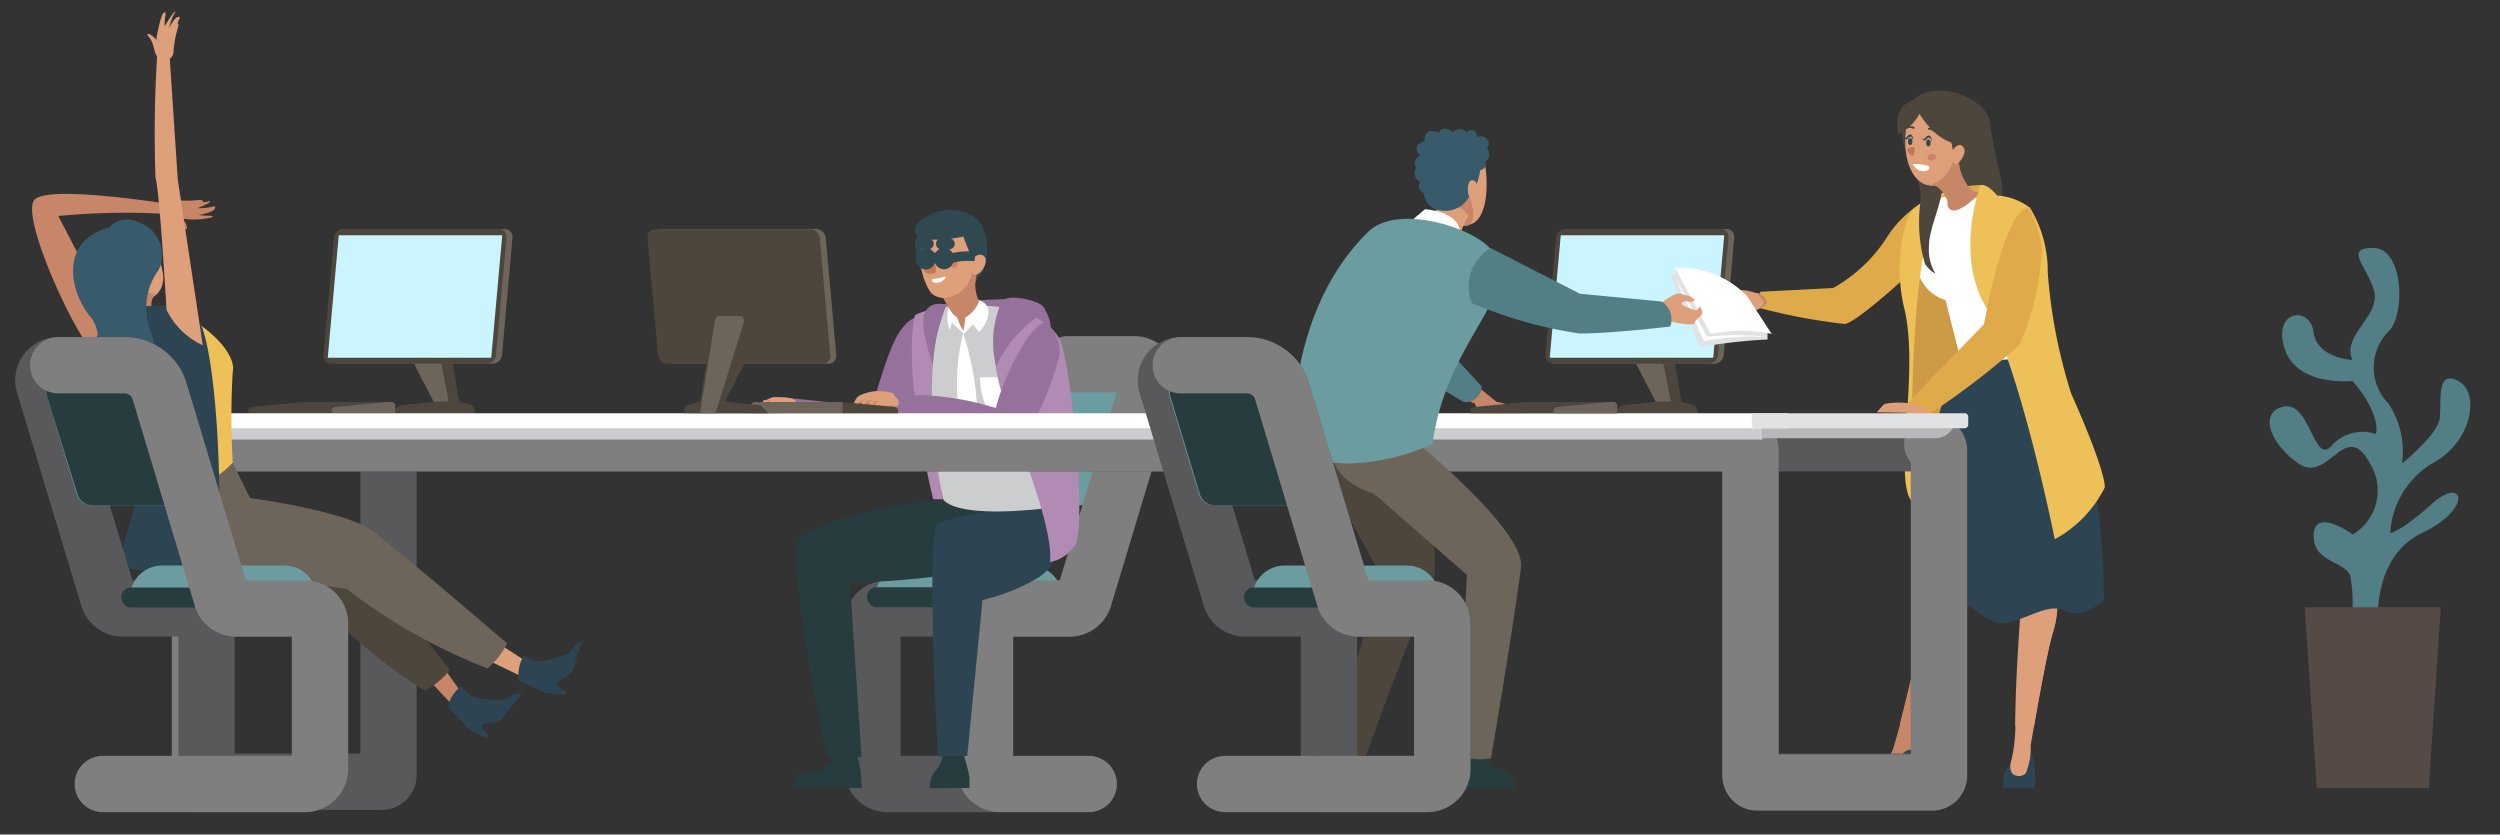 <svg xmlns="http://www.w3.org/2000/svg" viewBox="0 0 100 33.38"><rect x="0" y="0" width="100" height="33.38" fill="#333333" stroke="none"/><defs><style>.a{fill:#4d463d;}.b{fill:#6d6559;}.c{fill:#caf4ff;}.d{fill:#527e85;}.e{fill:#564b44;}.f{fill:#cd9a45;}.g{fill:#dfab4a;}.h{fill:#2d4553;}.i{fill:#c78667;}.j{fill:#de9f7b;}.k{fill:#fff;}.l{fill:#eec058;}.m{fill:#304951;}.n{fill:#d37c67;}.o{fill:#c47651;}.ab,.p,.s,.v,.x{fill:none;}.p{stroke:#59595b;}.ab,.p,.s,.v{stroke-linecap:round;}.p,.s,.v,.x{stroke-miterlimit:10;}.ab,.p,.s{stroke-width:2.25px;}.q{fill:#273c3f;}.r{fill:#6b9da0;}.ab,.s{stroke:#7f7f80;}.t{fill:#96719b;}.u{fill:#cbcdce;}.v,.x{stroke:#304951;}.v{stroke-width:0.44px;}.w{fill:#b28bb4;}.x{stroke-width:0.38px;}.y{fill:#b6b8b9;}.z{fill:#e1e2e3;}.aa{fill:#375b6a;}.ab{stroke-linejoin:round;}</style></defs><title>contento</title><path class="a" d="M67.92,16.53H64.55l.25-.26a.21.21,0,0,1,.13-.06l1.3-.14-1-1.94.25-1.49h1.21l.56,3.43.46.12a.21.21,0,0,1,.15.15Z"/><polygon class="b" points="66.45 14.12 66.83 16.05 66.23 16.07 65.23 14.13 66.45 14.12"/><path class="b" d="M62.38,14.55h6.19a.39.39,0,0,0,.38-.35l.42-4.69a.31.31,0,0,0-.32-.35H62.86a.39.39,0,0,0-.38.35l-.42,4.69A.31.31,0,0,0,62.38,14.55Z"/><path class="a" d="M62.15,14.55h6.19a.39.39,0,0,0,.38-.35l.42-4.69a.31.31,0,0,0-.32-.35H62.62a.39.39,0,0,0-.38.35l-.42,4.69A.31.31,0,0,0,62.15,14.55Z"/><polygon class="c" points="68.53 14.31 61.99 14.31 62.43 9.41 68.97 9.41 68.53 14.31"/><path class="d" d="M95.13,25.09s-.32-2.78,1.75-3.77,1.67-2.31.4-1.17-1.67,1.17-1.67,1.17a3.5,3.5,0,0,1,1.67-2.78c1.59-.83,1.95-2.83,1.05-3.3s-.66.83-.74,1.49-1.51,1.81-1.51,1.81a3.43,3.43,0,0,0-.56-2.42,2.05,2.05,0,0,1,0-2.84c.72-.66.62-3.35-.57-3.36s-.33.64,0,1.67-1.31,1.81-.85,2.81c0,0-1.43-.07-1.56-1.12s-1.64-.9-1.16.65,2.72,1.31,2.72,1.31,1.11,1.21.94,2.12a1.67,1.67,0,0,0-1.77.46c-.7.84-.86-1.74-1.89-1.56s-.64,1.44.56,2.28,1.87-1.85,2.86,0a2.05,2.05,0,0,1-.69,2.84s-1.51-1.1-1.56,0S93.7,22.41,94,23a5.32,5.32,0,0,1,0,2.12Z"/><polygon class="e" points="92.67 31.52 92.19 24.29 97.63 24.29 97.15 31.52 92.67 31.52"/><path class="f" d="M76.51,20.15l4.71-.49s-1.72-7.93-2.84-8.31a4.13,4.13,0,0,1-1.67-1S76,18.48,76.51,20.15Z"/><path class="a" d="M76.08,5.25c0,1.56,1.32,1.45,2,1.6s.14.52.42.88a2.7,2.7,0,0,1,.29,1.21l1,.08a2.65,2.65,0,0,1,.24-.81A2.24,2.24,0,0,0,80,7s-.36-1.59-.4-2.08C79.46,3.64,76.09,2.66,76.08,5.25Z"/><path class="g" d="M79.22,7.4a4.59,4.59,0,0,0-1.51.31c-.51.27.31,1.08,1.15,1S79.22,7.4,79.22,7.4Z"/><path class="h" d="M81.4,31.52a7.42,7.42,0,0,0,0-.77,2.61,2.61,0,0,0-.15-.63c-.23-.24-.64,0-.64,0-.18.29-.21.51-.36.65s-.12.54-.12.74Z"/><path class="i" d="M75.62,31.42a1.48,1.48,0,0,0,.21-.27.5.5,0,0,1,.5-.21c.1.09.12.49.12.59h.13a2.3,2.3,0,0,0,.15-.83c0-.16-.16-.52-.21-.7a.58.58,0,0,1,0-.14A20,20,0,0,1,78,25.59a7.15,7.15,0,0,0,1-3,29,29,0,0,1,1.2-4.08S78.7,14.47,78.09,17a46.94,46.94,0,0,0-.8,6.23c-.1.62-1,4.94-1.58,6.76a3.85,3.85,0,0,1-.81,1.19h0a.73.73,0,0,0-.26.14l-.09.1Z"/><path class="j" d="M82.77,17.8a10.93,10.93,0,0,1-.51,4.26c-.14.8.26,2-.15,3.25-.27.86-.88,4.49-.88,4.49a2.7,2.7,0,0,1-.2,1.13.39.39,0,0,1-.55,0c-.2-.43.09-.36.14-1.89.09-2.71.37-5.94.32-7.17s-.46-3.57-.46-3.57Z"/><path class="i" d="M76,28.93c.54-2.06,1.2-5.19,1.29-5.71.06-.33.11-1.4.24-2.7,0-1.49.21-4.88,1-6.81l2,0c-.08,1.53,1.41,3.19-.4,5A26.26,26.26,0,0,0,79,22.61a7.15,7.15,0,0,1-1,3,17.81,17.81,0,0,0-1.24,3.34Z"/><path class="h" d="M75.62,31.52c.11,0,.32-.23.47-.34a.38.38,0,0,1,.22-.1.78.78,0,0,1,.14.45h.13a2.3,2.3,0,0,0,.15-.83,3.62,3.62,0,0,1-.16-.67c-.4-.23-.74.54-1.26,1-.26.22-.42.18-.42.18h0a1.4,1.4,0,0,0-.32.1.51.51,0,0,0-.25.25Z"/><path class="j" d="M82.66,20.43h0c-.13.65-.3,1.09-.4,1.64-.14.8.26,2-.15,3.25-.19.61-.56,2.62-.75,3.74h-.75v0c0-2.71.37-5.94.32-7.17,0-.52-.11-1.25-.2-1.92a9.3,9.3,0,0,0-.63-2.45c-.17-.1-1.53-3.77-1.53-3.77l2.94.14a4.3,4.3,0,0,1,1.26,4v.07A10,10,0,0,1,82.66,20.43Z"/><path class="h" d="M78.57,13.71a23.37,23.37,0,0,0-1.83,10.58s.13.41,1.07,0,1.14.21,1.92.57,2.07-.84,2.84-.44S84.15,24,84.15,24s.12-8.38-3.12-10.71Z"/><path class="g" d="M77.34,7.86a4.45,4.45,0,0,0-1.92,1.72,6.12,6.12,0,0,1-2.09,1.94l-2.91.15-.29.58a23.7,23.7,0,0,0,3.66.71c.56-.09,3-2.39,3-2.39Z"/><path class="k" d="M77.19,8a3.3,3.3,0,0,1,1.47-.11c.56.1,1.19-.27,2,.35a3,3,0,0,1,1.07,2.94c0,.33,0,2.35.48,2.77a6.23,6.23,0,0,1-3.83.25L77.82,12S75.6,11.49,77.19,8Z"/><path class="j" d="M68.87,12.26l.09.09a1.31,1.31,0,0,0,.72.2,1.92,1.92,0,0,0,.49-.12h0c.28-.1.54-.26.47-.42a.56.56,0,0,0-.45-.3,1.92,1.92,0,0,0-1-.08s0,.12.17.14a.34.34,0,0,1,.25.13s-.52.26-.69.22S68.64,12.17,68.87,12.26Z"/><path class="i" d="M69.53,11.83c.19.05.29.2.45.15a.45.45,0,0,1-.37-.08Z"/><path class="i" d="M68.87,12.26a.06.06,0,0,1,.06-.07,1.4,1.4,0,0,1,.26,0,.66.66,0,0,0,.24-.08.4.4,0,0,1-.16.09C69.16,12.26,68.92,12.17,68.87,12.26Z"/><path class="i" d="M69.05,12.38s0-.08.09-.05a.76.76,0,0,0,.37,0l.1,0a.24.24,0,0,1-.14.08C69.36,12.4,69.07,12.29,69.05,12.38Z"/><path class="i" d="M69.33,12.51s-.06-.06,0-.09a1.29,1.29,0,0,1,.25,0l.14,0a.27.27,0,0,1-.16.05C69.49,12.44,69.28,12.44,69.33,12.51Z"/><path class="i" d="M70.19,12.43c.28-.1.54-.26.47-.42a.56.56,0,0,0-.45-.3s.16.09.18.16.13.1.14.22S70.38,12.37,70.19,12.43Z"/><path class="l" d="M77.84,7.68a3.61,3.61,0,0,0-1.28.65c-.43.43-.81,2.3-.39,4,.63,2.61-.49,6.89.34,7.78C76.51,20.15,76.12,9.45,77.84,7.68Z"/><path class="a" d="M76.43,6.62a2.3,2.3,0,0,1,.39,1.44,5.94,5.94,0,0,0,.18,2.5c.26.35.41.37.41.37a1.82,1.82,0,0,1-.25-1.1c0-.79.64-1.88.53-2.68S76.43,6.62,76.43,6.62Z"/><path class="j" d="M78.26,4.21s-1.79-.43-2,.83.23,2.5,1.16,2.38C78.54,7.28,79.67,4.77,78.26,4.21Z"/><ellipse class="m" cx="77.14" cy="5.71" rx="0.09" ry="0.14" transform="translate(-0.12 1.88) rotate(-1.39)"/><ellipse class="n" cx="77.38" cy="6.04" rx="0.17" ry="0.13" transform="matrix(0.98, -0.19, 0.19, 0.98, 0.29, 15.07)"/><path class="m" d="M77.28,5.68s-.06-.18-.12-.18-.16.13-.16.13l-.13-.08.12,0s.09-.15.18-.13S77.28,5.68,77.28,5.68Z"/><ellipse class="m" cx="76.41" cy="5.66" rx="0.09" ry="0.14" transform="translate(-0.12 1.87) rotate(-1.4)"/><path class="m" d="M76.54,5.64s-.06-.18-.12-.18-.16.13-.16.13l-.13-.08.12,0s.09-.15.18-.13S76.54,5.64,76.54,5.64Z"/><path class="a" d="M77.34,5.27h0a.24.24,0,0,0-.22-.08,0,0,0,0,1,0-.07.31.31,0,0,1,.29.11,0,0,0,0,1,0,.05Z"/><path class="a" d="M76.52,5.15h0a.24.24,0,0,0-.24,0,0,0,0,0,1,0-.06.31.31,0,0,1,.31,0,0,0,0,0,1,0,.05Z"/><path class="o" d="M76.56,5.88s-.31,0-.27.14.23.23.23.23S76.64,6,76.56,5.88Z"/><path class="k" d="M76.51,6.56s.53,0,.63.09-.05.25-.34.18A.53.53,0,0,1,76.51,6.56Z"/><path class="a" d="M77.62,4.9A2,2,0,0,1,78.11,6s.26-.38.44-.09-.39.8-.39.8.08.79.35.77.58-1.8.38-2.3S78.41,4.47,77.62,4.9Z"/><path class="i" d="M78.11,6.47c-.1.37-.56,1-1.11.91,0,0,.54-.19.9.66,0,0-.06.37.25.38s.93-.54,1-.68-.23.09-.51-.43a1.64,1.64,0,0,1-.27-.78C78.22,6.64,78.11,6.47,78.11,6.47Z"/><path class="a" d="M76.78,4.55s.64,1.15,1.61,1.22c.8.06.66,1,.66,1a3.64,3.64,0,0,0-.2-2.23,1.35,1.35,0,0,0-2-.6s-1.18,0-.93,1.42A1.8,1.8,0,0,0,76.78,4.55Z"/><path class="l" d="M79.22,7.4s-1,2.67.14,4.74c1.47,2.6,2.83,9.43,2.83,9.43a4.79,4.79,0,0,0,2-2.07s.1-.52-1.34-3.75a21.15,21.15,0,0,1-.94-4.85,4.87,4.87,0,0,0-.71-2.59,2.46,2.46,0,0,0-1.32-.49S79.53,7.35,79.22,7.4Z"/><path class="g" d="M81.16,8.31c-1,0-1.8,4.66-1.8,4.66l-3,3.09,0,.48h.85a32,32,0,0,0,3.57-2.74,10.69,10.69,0,0,0,.9-3.87A5.25,5.25,0,0,0,81.16,8.31Z"/><path class="j" d="M77.14,16.53s0-.22-.63-.37a2.87,2.87,0,0,0-1.14,0l-.3.33Z"/><path class="a" d="M19,16.53H15.67l.25-.26a.21.21,0,0,1,.13-.06l1.3-.14-1-1.94.25-1.49h1.21l.56,3.43.46.12a.21.21,0,0,1,.15.15Z"/><polygon class="b" points="17.57 14.12 17.95 16.05 17.35 16.07 16.35 14.13 17.57 14.12"/><path class="b" d="M13.51,14.55h6.19a.39.39,0,0,0,.38-.35l.42-4.69a.31.31,0,0,0-.32-.35H14a.39.39,0,0,0-.38.35l-.42,4.69A.31.31,0,0,0,13.51,14.55Z"/><path class="a" d="M13.27,14.55h6.19a.39.39,0,0,0,.38-.35l.42-4.69a.31.31,0,0,0-.32-.35H13.74a.39.39,0,0,0-.38.35l-.42,4.69A.31.31,0,0,0,13.27,14.55Z"/><polygon class="c" points="19.65 14.31 13.11 14.31 13.55 9.41 20.09 9.41 19.65 14.31"/><path class="a" d="M15.81,16.23v.3H9.93v-.1a.15.15,0,0,1,.13-.15l2.1-.2h3.5A.15.15,0,0,1,15.81,16.23Z"/><path class="b" d="M15.81,16.23v.3H13.27v-.1a.15.15,0,0,1,.13-.15l2.1-.2h.16A.15.15,0,0,1,15.81,16.23Z"/><path class="p" d="M45.94,15.35l-2.58,8.56a.6.6,0,0,1-.58.43H40a.6.6,0,0,0-.6.6v5.82a.6.6,0,0,0,.6.6H35.5a.6.6,0,0,1-.6-.6V24.94a.6.6,0,0,1,.6-.6h2.75a.6.6,0,0,0,.58-.43l2.5-8.3a1.46,1.46,0,0,1,1.4-1h2.64A.6.6,0,0,1,45.94,15.35Z"/><path class="q" d="M40.5,20.21H44a.64.64,0,0,0,.62-.46l1.18-3.91a.41.41,0,0,0-.39-.53H41.91a.64.64,0,0,0-.62.46l-1.18,3.91A.41.41,0,0,0,40.5,20.21Z"/><path class="r" d="M40.5,20.21h3a.64.64,0,0,0,.62-.46l1.18-3.91a.41.41,0,0,0-.39-.53h-3a.65.65,0,0,0-.62.46l-1.18,3.91A.41.41,0,0,0,40.5,20.21Z"/><path class="r" d="M36.32,22.62H41.2a1.3,1.3,0,0,1,1.3,1.3V24a0,0,0,0,1,0,0H35a0,0,0,0,1,0,0v-.08A1.3,1.3,0,0,1,36.32,22.62Z"/><rect class="q" x="34.68" y="23.49" width="8.15" height="0.8" rx="0.38" ry="0.38"/><path class="s" d="M42.72,14.57h2.64a.6.6,0,0,1,.58.78l-2.58,8.56a.6.6,0,0,1-.58.43H40a.6.6,0,0,0-.6.6v5.82a.6.6,0,0,0,.6.6h3.55"/><path class="t" d="M36.87,12.59c-1,.3-1.25,1.29-2,3.68l-3.31-.35-.3.68a34.53,34.53,0,0,0,4.06,1c.68,0,1.35-1.84,1.65-2.63A5.13,5.13,0,0,0,36.87,12.59Z"/><path class="i" d="M30.33,16.16v.17h1.2l.16-.28a2.09,2.09,0,0,0-1,0,.89.89,0,0,0-.24.12A.06.06,0,0,0,30.33,16.16Z"/><path class="j" d="M31.82,16.21a.38.38,0,0,1-.35.18,1.47,1.47,0,0,0-.35,0s0-.07.07-.09.3-.12.3-.2l-.32,0a.89.89,0,0,0-.23,0c-.07,0-.09.15-.17.23s-.13,0-.13,0a1,1,0,0,1,.1-.25l.08-.06a.25.25,0,0,0-.18.1.91.91,0,0,0-.06.18s-.06.09-.11.07l.06-.29a2.26,2.26,0,0,1-.1.27s-.07,0-.05-.22a.41.41,0,0,0,0,.18s-.06,0-.07,0,0-.2.12-.2.08-.16.2-.1a1.56,1.56,0,0,1,.29-.12.77.77,0,0,1,.23,0S32,15.85,31.82,16.21Z"/><path class="t" d="M37.55,12.2s3.33-.52,4.1,0a1.48,1.48,0,0,1-.43,2.32C40.44,14.8,37.55,12.2,37.55,12.2Z"/><path class="q" d="M38.78,31.52v-.34c0-.31-.26-1-.26-1.19s-.81.15-.81.15a1.17,1.17,0,0,1-.3.7,1.07,1.07,0,0,0-.22.69Z"/><path class="q" d="M34.47,31.52a4.63,4.63,0,0,0-.25-1.5s-.72-.36-.88.22-.91.69-1.29.73-.32.39-.32.55Z"/><path class="q" d="M41.33,20.12,37.74,20s-3.84.28-5.7,1.48c-.75.48,1.05,8.81,1.05,8.81h1.37L34,23.32s3.93-.12,5.09-.63A7,7,0,0,0,41.33,20.12Z"/><path class="h" d="M37.52,30.26s-.51-8.9,0-9.3,5.26-1,5.26-1,0,2.42-1.29,3.17A7.8,7.8,0,0,1,39.3,24l-.61,6.24Z"/><path class="u" d="M36.62,12.64A33.26,33.26,0,0,0,37.74,20c.88.89,5,.21,5,.21.1-1.09.41-6.39-1.36-7.54a5.67,5.67,0,0,0-2.62-.43A4.35,4.35,0,0,0,36.62,12.64Z"/><path class="k" d="M38,12.2a1.23,1.23,0,0,0,0,1l.07-.3.49.45.36-.37.25.3s.46-.49.35-.94S38.41,11.77,38,12.2Z"/><path class="m" d="M36.79,9.25a1.26,1.26,0,0,0,.09,1.41c.52.82.42-1.33.42-1.33Z"/><path class="j" d="M39.2,10.4c.07,1.56-1.6,1.82-2,1.26a2.63,2.63,0,0,1-.34-.88c0-.08,0-.17,0-.25-.09-.57-.05-1.16.26-1.32C38.17,8.62,39.14,8.84,39.2,10.4Z"/><ellipse class="m" cx="37.76" cy="10.32" rx="0.09" ry="0.16" transform="translate(-0.99 4.79) rotate(-7.16)"/><ellipse class="m" cx="37.03" cy="10.32" rx="0.09" ry="0.16" transform="translate(-1 4.69) rotate(-7.16)"/><path class="o" d="M37.31,10.44s-.14.35-.3.32,0,.32.41.14A.49.49,0,0,0,37.31,10.44Z"/><ellipse class="n" cx="38.16" cy="10.57" rx="0.16" ry="0.13" transform="translate(-0.93 16.88) rotate(-24.65)"/><path class="n" d="M37,10.67a.14.14,0,0,1-.17.1c0-.08,0-.17,0-.25h.08A.15.15,0,0,1,37,10.67Z"/><path class="v" d="M37.66,9.75a.44.44,0,0,1,.31,0"/><path class="m" d="M38.56,8.48a1.89,1.89,0,0,0-1.86.46c-.24.26-.06.53.24.63a5.25,5.25,0,0,0,1.59-.11l.43,1.1,0,.58,0,.18c0-.06.19-.23.22-.27a1,1,0,0,0,.22-.41A2.28,2.28,0,0,0,39.27,9,1.19,1.19,0,0,0,38.56,8.48Z"/><path class="j" d="M38.87,10.4s.22-.33.47-.17S39.27,11,39,11,38.87,10.4,38.87,10.4Z"/><path class="k" d="M37.27,11.17a2.49,2.49,0,0,0,.49-.1c.13-.06.05.17-.22.23S37.27,11.17,37.27,11.17Z"/><path class="v" d="M37.13,9.75a.44.44,0,0,0-.31,0"/><path class="k" d="M39.2,15.09H40l.23,1.11s-.62.23-.81,0A3,3,0,0,1,39.2,15.09Z"/><path class="i" d="M37.72,11.92l.54.91.28.39a2.35,2.35,0,0,0,.82-.88A1.43,1.43,0,0,1,39.07,11a.15.15,0,0,1-.19-.09A1.21,1.21,0,0,1,37.72,11.92Z"/><path class="w" d="M40,12.2a6.19,6.19,0,0,0,0,3.28c.5,1.75,2.15,5.45,2,7a1.47,1.47,0,0,0,1-.69c.48-.68-.14-7.15-.6-8.18S40,12.2,40,12.2Z"/><path class="w" d="M37.72,12.31s-1,2.65,0,7.66l-.39,0s-1.26-5-.73-7.37A3.35,3.35,0,0,1,37.72,12.31Z"/><path class="k" d="M38.53,13.32l.09-.63a1.23,1.23,0,0,0,.54-.63s.64,0,0,1.19l-.25-.3Z"/><path class="k" d="M37.94,12.31a1,1,0,0,0,.34.38l.25.63L38,12.77Z"/><path class="t" d="M39.85,14.66a4.77,4.77,0,0,1,1.68-2c1-.45-1.14-1-1.44-.63A3.88,3.88,0,0,0,39.85,14.66Z"/><path class="k" d="M38.53,13.32a12,12,0,0,1,.54,2.77,21.88,21.88,0,0,1,.07,2.8,6.12,6.12,0,0,1-.82-2.73A8,8,0,0,1,38.53,13.32Z"/><path class="t" d="M37.31,14.57S36.73,13,37,12.49s.86-.29.86-.29A7.88,7.88,0,0,0,37.31,14.57Z"/><path class="t" d="M41.88,12.91c-.73-.16-2.32,3.35-2.1,4.12s.84,1.08,1.25.44a12.71,12.71,0,0,0,1.35-3.27A1.65,1.65,0,0,0,41.88,12.91Z"/><path class="t" d="M40,16.38s.85.73.62,1.44c0,0-.75.25-5.22-1.43v-.53A10.92,10.92,0,0,1,40,16.38Z"/><path class="j" d="M35.94,16.16c0,.21-.45.19-.45.19s-.24,0-.37,0,0,.16-.06.16-.1-.25-.1-.25-.13.27-.18.25,0-.29,0-.29-.15,0-.16,0a1,1,0,0,1-.06.16c0,.06-.07.11-.1.09s0-.36,0-.36h-.11s-.1.24-.2.1a.54.54,0,0,1,.2-.37,1.8,1.8,0,0,1,.64-.19,2.24,2.24,0,0,1,.75.08C35.75,15.87,36,15.95,35.94,16.16Z"/><path class="i" d="M35,16.3s0-.16.05-.19a1.6,1.6,0,0,1,.23-.05,1.14,1.14,0,0,0-.29,0c-.11,0-.07.35-.07.35Z"/><path class="i" d="M34.92,16a.32.32,0,0,0-.14.07.58.58,0,0,0,0,.2s-.15,0-.16,0a1,1,0,0,1-.06.16.9.9,0,0,1,.09-.35C34.68,16,34.89,16,34.92,16Z"/><path class="i" d="M34.58,16s-.17.1-.19.21h-.11A.35.35,0,0,1,34.58,16Z"/><path class="i" d="M35.94,16.16c0,.21-.45.19-.45.19s-.24,0-.37,0,0-.09,0-.13.18,0,.21,0a.45.45,0,0,0,.24,0C35.68,16.16,35.82,16.33,35.94,16.16Z"/><ellipse class="x" cx="37.76" cy="10.34" rx="0.21" ry="0.24"/><ellipse class="x" cx="37.03" cy="10.35" rx="0.21" ry="0.24"/><path class="x" d="M37.24,10.35s.06-.13.31,0"/><path class="x" d="M38,10.34a2.84,2.84,0,0,1,1-.08"/><path class="p" d="M8,18v13a.27.27,0,0,0,.27.27h7a.27.27,0,0,0,.27-.27V18a.27.27,0,0,1,.27-.27H77.29a.27.27,0,0,1,.27.27v13a.27.27,0,0,1-.27.27h-7a.27.27,0,0,1-.27-.27V18a.27.27,0,0,0-.27-.27H8.23A.27.27,0,0,0,8,18Z"/><path class="s" d="M77.29,17.76a.27.27,0,0,1,.27.27v13a.27.27,0,0,1-.27.27h-7a.27.27,0,0,1-.27-.27V18a.27.27,0,0,0-.27-.27H8.23A.27.27,0,0,0,8,18v13a.27.27,0,0,0,.27.27"/><path class="u" d="M7.3,16.9h63.2a0,0,0,0,1,0,0v.68a0,0,0,0,1,0,0H7.94a.64.64,0,0,1-.64-.64v0a0,0,0,0,1,0,0Z"/><path class="y" d="M70.49,16.73h7.72a0,0,0,0,1,0,0v0a.8.8,0,0,1-.8.8H70.49a0,0,0,0,1,0,0v-.85A0,0,0,0,1,70.49,16.73Z"/><path class="k" d="M71.5,16.53H6.91a.13.13,0,0,0-.13.13V17a.13.13,0,0,0,.13.13H71.5Z"/><path class="z" d="M78.58,16.53H70.2a.13.13,0,0,0-.13.13V17a.13.13,0,0,0,.13.13h8.38a.15.15,0,0,0,.15-.15v-.34A.15.15,0,0,0,78.58,16.53Z"/><path class="i" d="M8.49,8.69a3,3,0,0,1-1.07.07h-.1c.27.39.11.42.11.42-.3-.49-.77-.34-.85-.83a.3.3,0,0,1,.05-.24A.36.36,0,0,1,7,8a4.1,4.1,0,0,0,.95,0c.24,0,.16.08.16.08h.06c.16,0,.27-.08.22,0s-.5.25-.5.25c.68,0,.75-.17.71,0s-.64.27-.66.27C8.35,8.66,8.56,8.59,8.49,8.69Z"/><path class="i" d="M4.42,12.64l-2.09-4A28,28,0,0,1,7,8.58V8.2s-5-.83-5.61-.22,1.55,5.29,2.27,6,1.07.74,1.07.74Z"/><path class="j" d="M3.41,10S4.52,8.5,5.5,9.31s1.41,2.07.62,2.58C5.15,12.51,2.68,11.3,3.41,10Z"/><path class="i" d="M6.24,11.77s-.41.25,0,1L5,13.58a1.59,1.59,0,0,0-.32-1.65A2.1,2.1,0,0,1,6.24,11.77Z"/><polygon class="i" points="17.53 26.41 18.6 27.9 18.27 28.39 16.83 26.85 17.53 26.41"/><path class="h" d="M20.51,27.79a1.4,1.4,0,0,0-.28.19h0a3.31,3.31,0,0,1-1.41-.15s-.37-.39-.37-.39a1.5,1.5,0,0,0-.54.84c.13.11.77.79.81.83l.06.06a2.85,2.85,0,0,0,.68.34l.08-.1a.78.78,0,0,1-.26-.39.38.38,0,0,1,.22-.11c.18,0,.49-.07.56-.15l.81-1A.51.51,0,0,0,20.51,27.79Z"/><path class="a" d="M6.45,19.37s-1,2.46,1.08,3.53c1.16.6,4.53.42,4.53.42A20.76,20.76,0,0,0,17,27.63a3.44,3.44,0,0,0,1-.83s-3.58-4.51-4.52-5.45-4.08-1.43-4.08-1.43l-.44-1.77Z"/><polygon class="j" points="19.76 25.62 21.3 26.62 21.16 27.2 19.27 26.29 19.76 25.62"/><path class="h" d="M23,25.82a1.4,1.4,0,0,0-.19.27h0a3.31,3.31,0,0,1-1.37.37s-.49-.23-.49-.23a1.5,1.5,0,0,0-.2,1c.16.06,1,.45,1.05.48l.08,0a2.85,2.85,0,0,0,.76.07l0-.12a.78.78,0,0,1-.38-.27s0-.08.16-.18.43-.24.47-.34l.39-1.23A.51.51,0,0,0,23,25.82Z"/><path class="b" d="M6.79,19.42a2.79,2.79,0,0,0,2.38,3.36c3,.54,4.7.78,4.7.78a23,23,0,0,0,5.63,3.18,3.44,3.44,0,0,0,.79-1S15.94,22,14.85,21.21,10,19.92,10,19.92l-.87-1.77Z"/><path class="l" d="M6.37,19.64A3.53,3.53,0,0,0,9.31,18.5a30.92,30.92,0,0,1,0-3.63c.22-1-2.17-2.9-3.47-2.45s-1.78.93-1.54,2S6.23,17.69,6.37,19.64Z"/><path class="h" d="M5.45,12.3s1.86-.35,2.47.47,1,5.68.8,9.35c0,0-2.68,1.17-4,.45l1-3.47s-1.47-3.27-1.82-4.43A1.75,1.75,0,0,1,5.45,12.3Z"/><path class="aa" d="M5.53,8.89a1.37,1.37,0,0,1,.82,1.9A2.59,2.59,0,0,0,6,13.2a2.11,2.11,0,0,1-1,2.74.86.86,0,0,1-1-.34c-.41-.56.34-2.08-.4-2.95s-1.32-3,.78-3.55A.94.94,0,0,1,5.53,8.89Z"/><path class="j" d="M6.66,12.39a3,3,0,0,0,1.45,1.42l-1-6.64-.33-5H6.29a49.28,49.28,0,0,0-.07,4.93C6.39,7.67,6.66,12.39,6.66,12.39Z"/><path class="j" d="M6.57.5c-.12,0-.26.76-.31,1l0,.1c-.31-.35-.38-.21-.38-.21.41.41.16.83.61,1a.3.3,0,0,0,.24,0,.36.36,0,0,0,.21-.32,4.1,4.1,0,0,1,.17-.93c.07-.23,0-.18,0-.18l0-.06c.07-.15.14-.25,0-.22s-.35.44-.35.44C6.91.5,7.08.46,7,.47s-.4.56-.41.58C6.57.64,6.69.45,6.57.5Z"/><path class="p" d="M1.75,15.35l2.58,8.56a.6.6,0,0,0,.58.43H7.66a.6.6,0,0,1,.6.6v5.82a.6.6,0,0,1-.6.6h4.54a.6.6,0,0,0,.6-.6V24.94a.6.6,0,0,0-.6-.6H9.45a.6.6,0,0,1-.58-.43l-2.5-8.3a1.46,1.46,0,0,0-1.4-1H2.33A.6.6,0,0,0,1.75,15.35Z"/><path class="r" d="M7.19,20.21H3.68a.64.64,0,0,1-.62-.46L1.88,15.84a.41.41,0,0,1,.39-.53H5.79a.64.64,0,0,1,.62.46l1.18,3.91A.41.41,0,0,1,7.19,20.21Z"/><path class="q" d="M6.71,20.21h-3a.64.64,0,0,1-.62-.46L1.88,15.84a.41.41,0,0,1,.39-.53h3a.65.65,0,0,1,.62.46L7.1,19.68A.41.41,0,0,1,6.71,20.21Z"/><path class="r" d="M5.19,22.62h7.48a0,0,0,0,1,0,0v.08a1.3,1.3,0,0,1-1.3,1.3H6.49a1.3,1.3,0,0,1-1.3-1.3v-.08a0,0,0,0,1,0,0Z" transform="translate(17.86 46.62) rotate(180)"/><rect class="q" x="4.86" y="23.49" width="8.15" height="0.8" rx="0.38" ry="0.38" transform="translate(17.86 47.79) rotate(180)"/><path class="ab" d="M4.11,31.36h8.09a.6.6,0,0,0,.6-.6V24.94a.6.6,0,0,0-.6-.6H9.45a.6.6,0,0,1-.58-.43l-2.5-8.3a1.46,1.46,0,0,0-1.4-1H2.33"/><path class="a" d="M33.69,16.53v-.45l2.1.2a.15.15,0,0,1,.13.15v.1Z"/><path class="b" d="M33.69,16.08h-3.5a.15.15,0,0,0-.15.15v.3h3.65Z"/><path class="z" d="M67.45,10.8a3.76,3.76,0,0,0-.62.2L68,13.89a20,20,0,0,1,2.7-.31v-.3Z"/><path class="k" d="M69.88,11.84A3.76,3.76,0,0,0,67,10.71l1.43,2.65a5.75,5.75,0,0,1,2.44,0Z"/><path class="k" d="M67,11.07l1.16,2.58a10.77,10.77,0,0,1,2.49-.18,11,11,0,0,0-2.37,0Z"/><path class="i" d="M59.15,15.5l.72.58a1.93,1.93,0,0,1,1,.45H59.15a3.77,3.77,0,0,0-.19-.45l0,.06-.49-.26Z"/><path class="d" d="M56.48,9.73l.79,3.56,2,2.17a.65.65,0,0,1-.72.62l-2.39-1.41L54.9,10.54Z"/><path class="j" d="M59.28,6.11c-.3-.75-2,0-2.05.56S57.31,8.84,58.5,9,59.55,6.79,59.28,6.11Z"/><path class="i" d="M58.78,7.87s.38.95-.06,1.15S57.36,7.84,58.78,7.87Z"/><path class="j" d="M58.74,8.63a3.23,3.23,0,0,0-.43,1.23s-.63-.23-1.66-.72a2,2,0,0,0,.81-.74l.06-.12A1,1,0,0,1,58.74,8.63Z"/><path class="aa" d="M59.39,6A1.65,1.65,0,0,0,58,5.58a1.35,1.35,0,0,0-1.12,1.76,2,2,0,0,0,.05.22c0,.4.22.74.51.81a1.09,1.09,0,0,0,1.33-.51c-.1-.16-.07-.66.11-.65a.17.17,0,0,1,.18.16,2.34,2.34,0,0,0,.16-1.09C59.41,6.32,59.39,6,59.39,6Z"/><path class="aa" d="M59.22,6.81s.33-.12.17-.32a.37.37,0,0,0,.18-.31.36.36,0,0,0-.09-.25.28.28,0,0,0,0-.37.31.31,0,0,0-.37-.08S59,5,58.65,5.3a.32.32,0,0,0-.53,0s-.35-.36-.57,0c0,0-.57-.28-.57.34,0,0-.59.16-.17.58a.32.32,0,0,0-.15.49.35.35,0,0,0,.15.55s-.22.3.17.48C57,7.78,58.47,6.55,59.22,6.81Z"/><path class="k" d="M56.48,8.81,57,8.37s1.26.06,1.39.84Z"/><path class="q" d="M53.24,31.52a1.94,1.94,0,0,1,0-1s0-.43.15-.52c.59-.39.59.08.59.08.1-.54.54-.17.54-.17s-.06.67.15.75,1,.21.91.75c0,.07,0,.1,0,.13Z"/><path class="a" d="M52.33,15.31s-1.38,3.08,1.09,4.42l1.91,3.45a62.26,62.26,0,0,0-2.06,6.95,2.68,2.68,0,0,0,1.38.07s1.87-5.21,2.56-6.54-.75-6.47-.75-6.47L56,15.88Z"/><path class="q" d="M58.23,31.52a1.94,1.94,0,0,1,0-1s0-.43.15-.52c.59-.39.59.08.59.08.1-.54.54-.17.54-.17s-.06.67.15.75,1,.21.91.75c0,.07,0,.1,0,.13Z"/><path class="b" d="M53.34,16.37s-1,2.62,1.61,3.37L58.68,23l-.41,7.17a2.21,2.21,0,0,0,1.37.16s.9-5.27,1.2-7.64c.19-1.5-4.51-5.28-4.51-5.28l1.24-1.55Z"/><path class="r" d="M54.72,9.28c1.14-1.12,4-.23,4.82.59,1.65,1.7-1.66,3.54-2.24,7.89a8.59,8.59,0,0,1-3.28.78c-2.1,0-2.29-.78-2.29-.78S51.39,12.54,54.72,9.28Z"/><path class="i" d="M61.16,13.75h0l0,0Z"/><path class="j" d="M66.47,12.1a3.42,3.42,0,0,1,.46-.29c.23-.12.23-.07.49,0a.74.74,0,0,1,.36.16s0,.1-.13.1-.3-.06-.38.05.59.3.59.3l.13-.16a.38.38,0,0,1,.1.26c0,.13-.24.21-.31.4s-1.42-.17-1.42-.17Z"/><path class="d" d="M59.62,9.92a1.8,1.8,0,0,0-.75,2.2,17.4,17.4,0,0,0,4.31,1.22c1.3,0,3.63-.28,3.63-.28a.85.85,0,0,0-.35-1l-3.26-.31Z"/><path class="p" d="M46.65,15.35l2.58,8.56a.6.6,0,0,0,.58.43h2.75a.6.6,0,0,1,.6.6v5.82a.6.6,0,0,1-.6.6h4.54a.6.6,0,0,0,.6-.6V24.94a.6.6,0,0,0-.6-.6H54.35a.6.6,0,0,1-.58-.43l-2.5-8.3a1.46,1.46,0,0,0-1.4-1H47.23A.6.6,0,0,0,46.65,15.35Z"/><path class="r" d="M52.09,20.21H48.58a.64.64,0,0,1-.62-.46l-1.18-3.91a.41.41,0,0,1,.39-.53h3.51a.64.64,0,0,1,.62.46l1.18,3.91A.41.41,0,0,1,52.09,20.21Z"/><path class="q" d="M51.61,20.21h-3a.64.64,0,0,1-.62-.46l-1.18-3.91a.41.41,0,0,1,.39-.53h3a.65.65,0,0,1,.62.46L52,19.68A.41.41,0,0,1,51.61,20.21Z"/><path class="r" d="M50.09,22.62h7.48a0,0,0,0,1,0,0v.08a1.3,1.3,0,0,1-1.3,1.3H51.39a1.3,1.3,0,0,1-1.3-1.3v-.08A0,0,0,0,1,50.09,22.62Z" transform="translate(107.66 46.62) rotate(180)"/><rect class="q" x="49.75" y="23.49" width="8.15" height="0.8" rx="0.38" ry="0.38" transform="translate(107.66 47.79) rotate(180)"/><path class="ab" d="M49,31.36h8.09a.6.6,0,0,0,.6-.6V24.94a.6.6,0,0,0-.6-.6H54.35a.6.6,0,0,1-.58-.43l-2.5-8.3a1.46,1.46,0,0,0-1.4-1H47.23"/><path class="b" d="M33.13,14.55H26.94a.39.39,0,0,1-.38-.35l-.42-4.69a.31.31,0,0,1,.32-.35h6.19a.39.39,0,0,1,.38.35l.42,4.69A.31.31,0,0,1,33.13,14.55Z"/><path class="a" d="M32.89,14.55H26.7a.39.39,0,0,1-.38-.35L25.9,9.52a.31.31,0,0,1,.32-.35h6.19a.39.39,0,0,1,.38.35l.42,4.69A.31.31,0,0,1,32.89,14.55Z"/><path class="a" d="M27.36,16.53h3.37l-.25-.26a.21.21,0,0,0-.13-.06L29,16.06l1-1.94-.25-1.49H28.58L28,16.07l-.46.12a.21.21,0,0,0-.15.15Z"/><path class="b" d="M28,16.53l.6-3.72a.2.2,0,0,1,.2-.17h.76a.2.2,0,0,1,.19.26l-1.13,3.63Z"/><path class="a" d="M64.69,16.23v.3H58.81v-.1a.15.15,0,0,1,.13-.15l2.1-.2h3.5A.15.15,0,0,1,64.69,16.23Z"/><path class="b" d="M64.69,16.23v.3H62.15v-.1a.15.15,0,0,1,.13-.15l2.1-.2h.16A.15.15,0,0,1,64.69,16.23Z"/></svg>